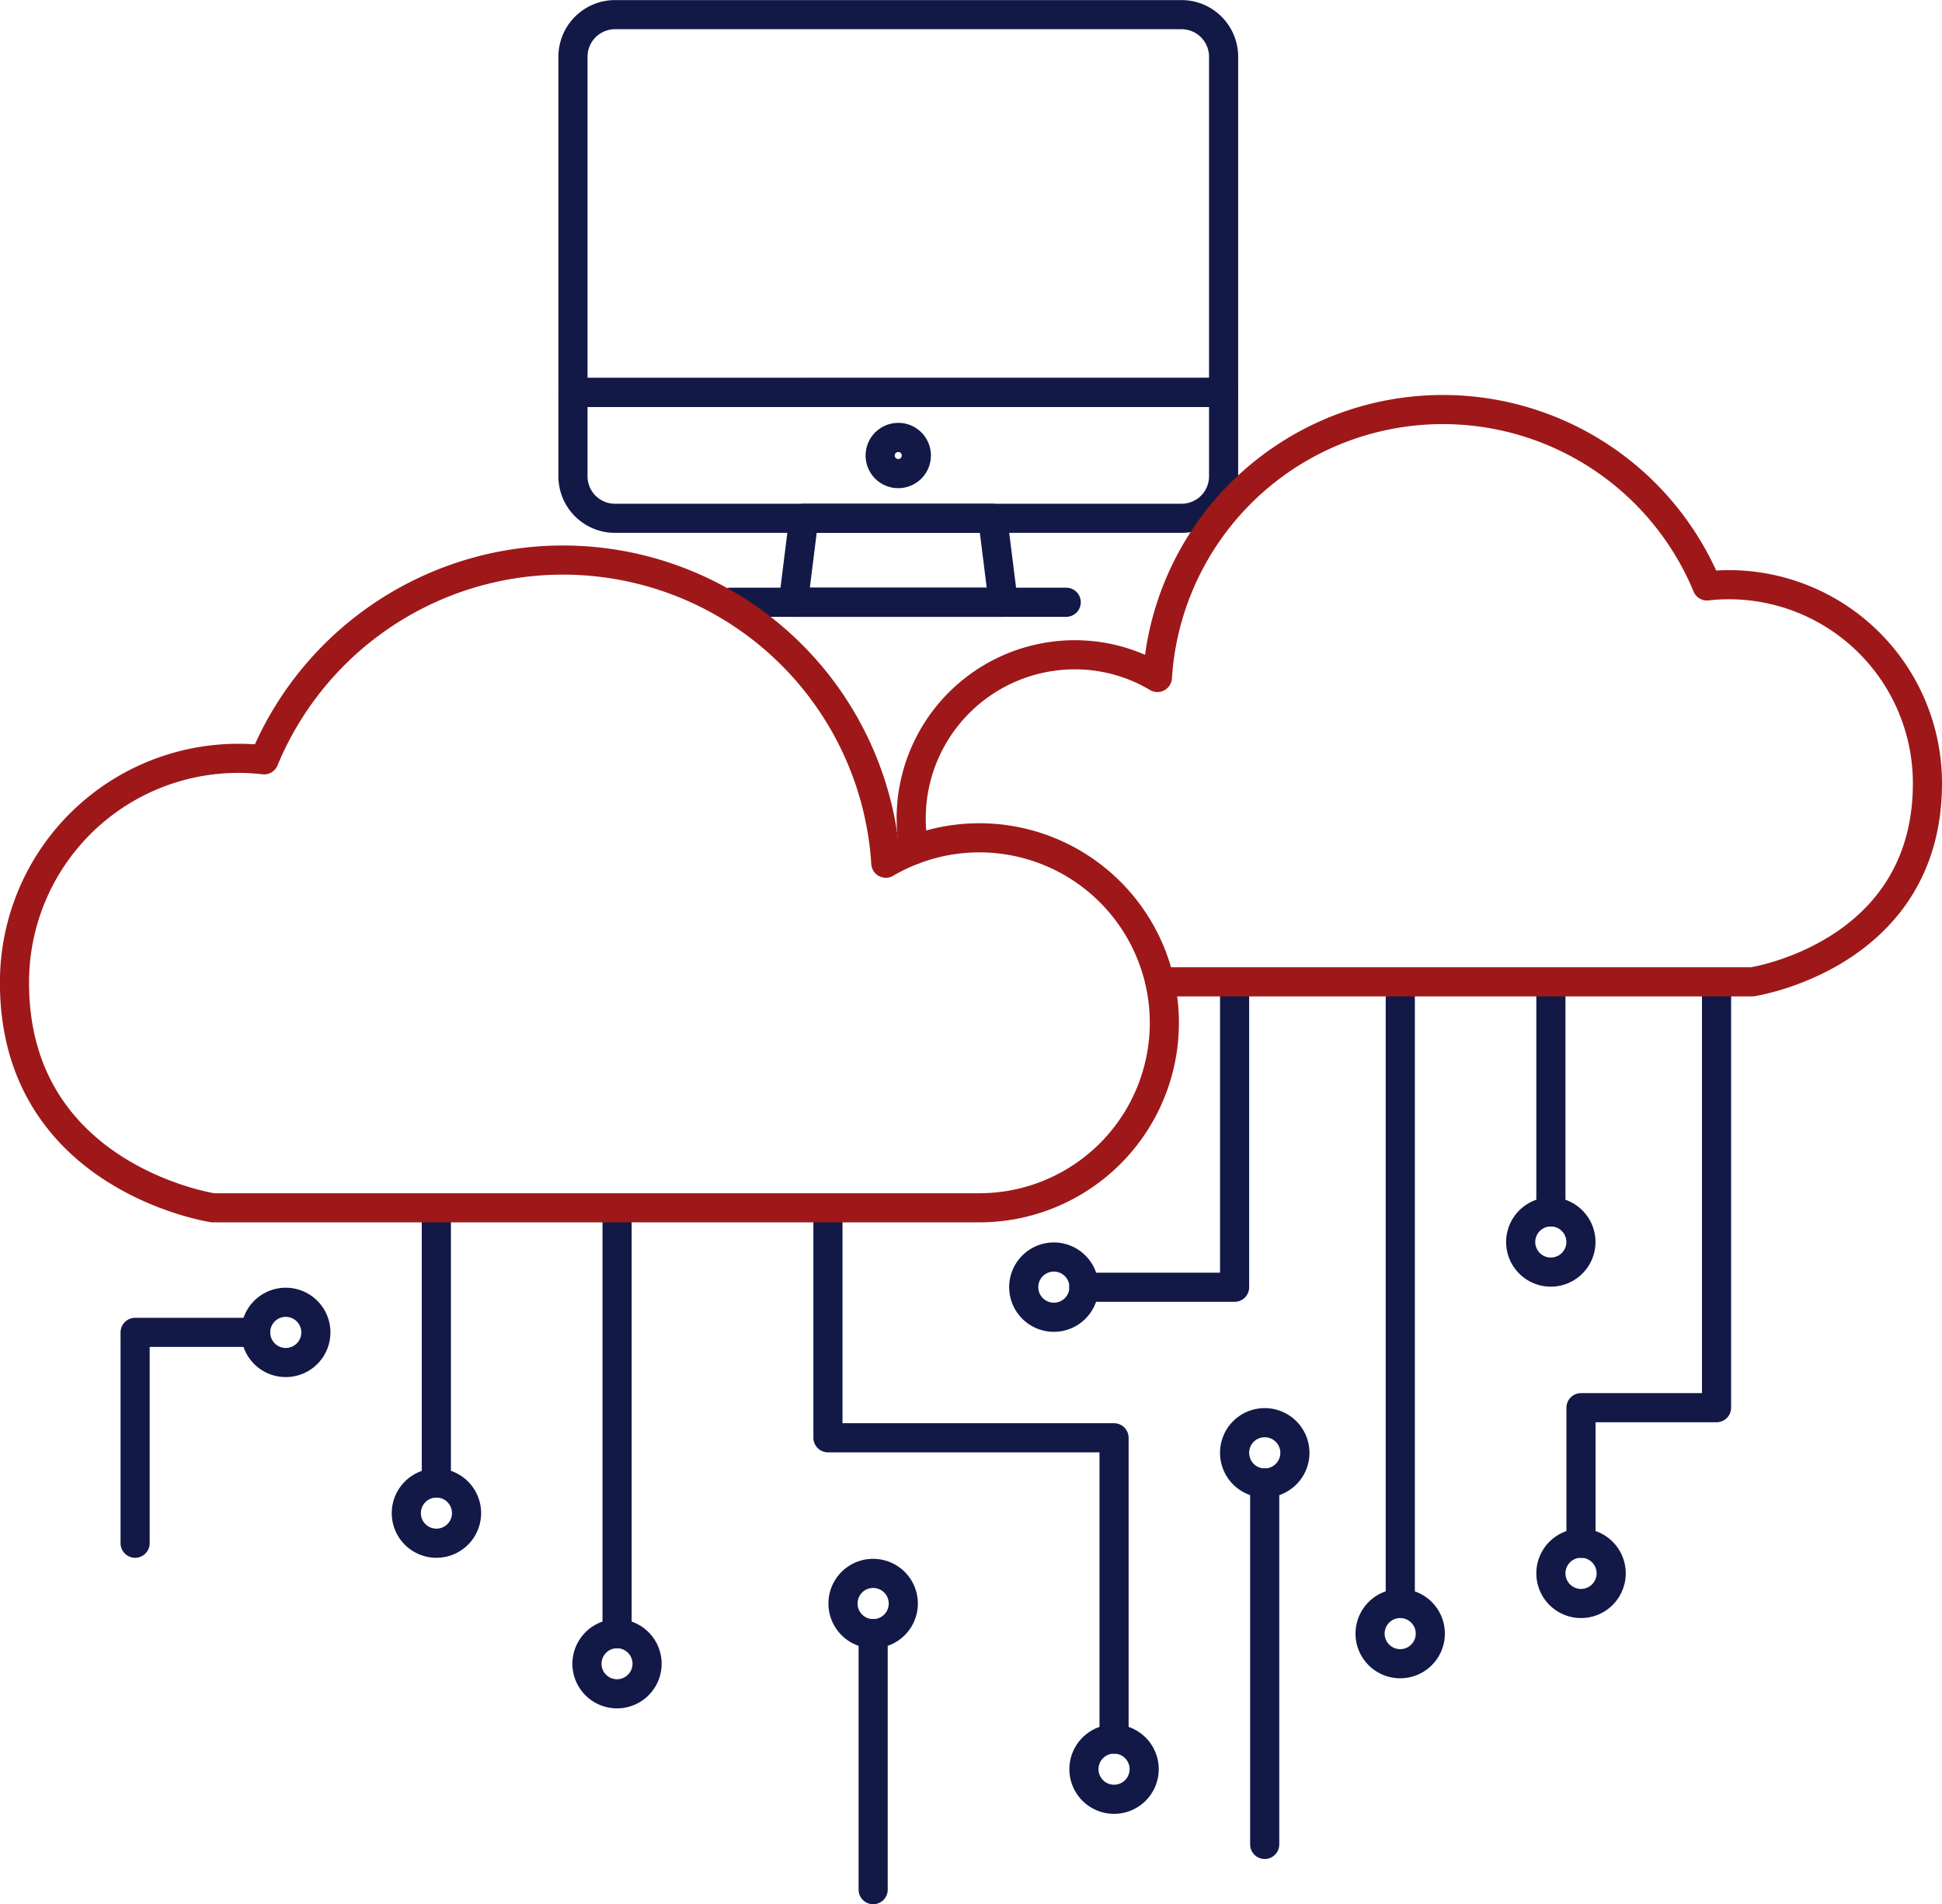 <svg xmlns="http://www.w3.org/2000/svg" width="66.675" height="65.376" viewBox="0 0 66.675 65.376">
  <g id="Group_184" data-name="Group 184" transform="translate(0.5 0.5)">
    <g id="Group_119" data-name="Group 119" transform="translate(19.172)">
      <path id="Path_186" data-name="Path 186" d="M62.529,232.751v2.88a1.441,1.441,0,0,1-1.443,1.44H41.634a1.441,1.441,0,0,1-1.443-1.44v-2.88Z" transform="translate(-40.191 -219.777)" fill="none" stroke="#121947" stroke-linecap="round" stroke-linejoin="round" stroke-width="1"/>
      <path id="Path_187" data-name="Path 187" d="M44.545,233.3a.621.621,0,1,0,.621.618.618.618,0,0,0-.621-.618Z" transform="translate(-33.377 -218.782)" fill="none" stroke="#121947" stroke-linecap="round" stroke-linejoin="round" stroke-width="1"/>
      <path id="Path_188" data-name="Path 188" d="M50.076,237.163H42.87l.36-2.882h6.485Z" transform="translate(-35.304 -216.986)" fill="none" stroke="#121947" stroke-linecap="round" stroke-linejoin="round" stroke-width="1"/>
      <line id="Line_27" data-name="Line 27" x2="11.529" transform="translate(5.406 20.177)" fill="none" stroke="#121947" stroke-linecap="round" stroke-linejoin="round" stroke-width="1"/>
      <path id="Path_189" data-name="Path 189" d="M62.529,241.13V229.6a1.445,1.445,0,0,0-1.443-1.44H41.634a1.445,1.445,0,0,0-1.443,1.44l0,11.533Z" transform="translate(-40.191 -228.157)" fill="none" stroke="#121947" stroke-linecap="round" stroke-linejoin="round" stroke-width="1"/>
    </g>
    <g id="Group_120" data-name="Group 120" transform="translate(36.715 33.35)">
      <path id="Path_190" data-name="Path 190" d="M51.576,239.966V250.31H46.4" transform="translate(-46.403 -239.966)" fill="none" stroke="#121947" stroke-linecap="round" stroke-linejoin="round" stroke-width="1"/>
    </g>
    <g id="Group_121" data-name="Group 121" transform="translate(34.648 42.656)">
      <path id="Path_191" data-name="Path 191" d="M46.707,243.262a1.034,1.034,0,1,1-1.036,1.036A1.034,1.034,0,0,1,46.707,243.262Z" transform="translate(-45.671 -243.262)" fill="none" stroke="#121947" stroke-linecap="round" stroke-linejoin="round" stroke-width="1"/>
    </g>
    <g id="Group_122" data-name="Group 122" transform="translate(20.686 41.107)">
      <line id="Line_28" data-name="Line 28" y2="14.479" stroke-width="1" stroke="#121947" stroke-linecap="round" stroke-linejoin="round" fill="none"/>
    </g>
    <g id="Group_123" data-name="Group 123" transform="translate(27.926 41.107)">
      <path id="Path_192" data-name="Path 192" d="M43.291,242.713v7.755h9.823v10.343" transform="translate(-43.291 -242.713)" fill="none" stroke="#121947" stroke-linecap="round" stroke-linejoin="round" stroke-width="1"/>
    </g>
    <g id="Group_124" data-name="Group 124" transform="translate(47.576 33.35)">
      <line id="Line_29" data-name="Line 29" y2="21.201" stroke-width="1" stroke="#121947" stroke-linecap="round" stroke-linejoin="round" fill="none"/>
    </g>
    <g id="Group_125" data-name="Group 125" transform="translate(53.78 33.35)">
      <path id="Path_193" data-name="Path 193" d="M57.1,239.966v14.479H52.446V259.1" transform="translate(-52.446 -239.966)" fill="none" stroke="#121947" stroke-linecap="round" stroke-linejoin="round" stroke-width="1"/>
    </g>
    <g id="Group_126" data-name="Group 126" transform="translate(14.481 41.107)">
      <line id="Line_30" data-name="Line 30" y2="9.308" stroke-width="1" stroke="#121947" stroke-linecap="round" stroke-linejoin="round" fill="none"/>
    </g>
    <g id="Group_127" data-name="Group 127" transform="translate(19.652 55.588)">
      <path id="Path_194" data-name="Path 194" d="M41.395,247.841a1.032,1.032,0,1,1-1.034,1.031A1.036,1.036,0,0,1,41.395,247.841Z" transform="translate(-40.361 -247.841)" fill="none" stroke="#121947" stroke-linecap="round" stroke-linejoin="round" stroke-width="1"/>
    </g>
    <g id="Group_128" data-name="Group 128" transform="translate(13.448 50.414)">
      <path id="Path_195" data-name="Path 195" d="M39.2,246.009a1.034,1.034,0,1,1-1.034,1.034A1.036,1.036,0,0,1,39.2,246.009Z" transform="translate(-38.164 -246.009)" fill="none" stroke="#121947" stroke-linecap="round" stroke-linejoin="round" stroke-width="1"/>
    </g>
    <g id="Group_129" data-name="Group 129" transform="translate(36.715 59.205)">
      <path id="Path_196" data-name="Path 196" d="M47.437,249.122a1.034,1.034,0,1,1-1.034,1.034A1.035,1.035,0,0,1,47.437,249.122Z" transform="translate(-46.403 -249.122)" fill="none" stroke="#121947" stroke-linecap="round" stroke-linejoin="round" stroke-width="1"/>
    </g>
    <g id="Group_130" data-name="Group 130" transform="translate(28.443 53.518)">
      <path id="Path_197" data-name="Path 197" d="M44.508,247.108a1.035,1.035,0,1,1-1.034,1.034A1.033,1.033,0,0,1,44.508,247.108Z" transform="translate(-43.474 -247.108)" fill="none" stroke="#121947" stroke-linecap="round" stroke-linejoin="round" stroke-width="1"/>
    </g>
    <g id="Group_131" data-name="Group 131" transform="translate(46.539 54.551)">
      <path id="Path_198" data-name="Path 198" d="M50.918,247.474a1.034,1.034,0,1,1-1.036,1.036A1.035,1.035,0,0,1,50.918,247.474Z" transform="translate(-49.882 -247.474)" fill="none" stroke="#121947" stroke-linecap="round" stroke-linejoin="round" stroke-width="1"/>
    </g>
    <g id="Group_132" data-name="Group 132" transform="translate(52.747 52.481)">
      <path id="Path_199" data-name="Path 199" d="M53.114,246.741a1.035,1.035,0,1,1-1.034,1.036A1.035,1.035,0,0,1,53.114,246.741Z" transform="translate(-52.08 -246.741)" fill="none" stroke="#121947" stroke-linecap="round" stroke-linejoin="round" stroke-width="1"/>
    </g>
    <g id="Group_133" data-name="Group 133" transform="translate(29.478 55.587)">
      <line id="Line_31" data-name="Line 31" y2="8.789" stroke-width="1" stroke="#121947" stroke-linecap="round" stroke-linejoin="round" fill="none"/>
    </g>
    <g id="Group_134" data-name="Group 134" transform="translate(8.277 44.21)">
      <path id="Path_200" data-name="Path 200" d="M37.367,243.812a1.034,1.034,0,1,1-1.034,1.034A1.034,1.034,0,0,1,37.367,243.812Z" transform="translate(-36.333 -243.812)" fill="none" stroke="#121947" stroke-linecap="round" stroke-linejoin="round" stroke-width="1"/>
    </g>
    <g id="Group_135" data-name="Group 135" transform="translate(4.139 45.243)">
      <path id="Path_201" data-name="Path 201" d="M39,244.178H34.868v7.239" transform="translate(-34.868 -244.178)" fill="none" stroke="#121947" stroke-linecap="round" stroke-linejoin="round" stroke-width="1"/>
    </g>
    <g id="Group_136" data-name="Group 136" transform="translate(41.888 48.344)">
      <path id="Path_202" data-name="Path 202" d="M49.269,245.276a1.035,1.035,0,1,1-1.034,1.036A1.032,1.032,0,0,1,49.269,245.276Z" transform="translate(-48.235 -245.276)" fill="none" stroke="#121947" stroke-linecap="round" stroke-linejoin="round" stroke-width="1"/>
    </g>
    <g id="Group_137" data-name="Group 137" transform="translate(42.921 50.415)">
      <line id="Line_32" data-name="Line 32" y2="12.408" stroke-width="1" stroke="#121947" stroke-linecap="round" stroke-linejoin="round" fill="none"/>
    </g>
    <g id="Group_138" data-name="Group 138" transform="translate(52.747 33.35)">
      <line id="Line_33" data-name="Line 33" y2="7.758" stroke-width="1" stroke="#121947" stroke-linecap="round" stroke-linejoin="round" fill="none"/>
    </g>
    <g id="Group_139" data-name="Group 139" transform="translate(51.71 41.106)">
      <path id="Path_203" data-name="Path 203" d="M52.749,242.713a1.034,1.034,0,1,1-1.036,1.034A1.036,1.036,0,0,1,52.749,242.713Z" transform="translate(-51.713 -242.713)" fill="none" stroke="#121947" stroke-linecap="round" stroke-linejoin="round" stroke-width="1"/>
    </g>
    <g id="Group_140" data-name="Group 140" transform="translate(0 18.729)">
      <path id="Path_204" data-name="Path 204" d="M33.4,249.31a7.685,7.685,0,0,1,8.568-7.664,11.107,11.107,0,0,1,21.347,3.55,6.351,6.351,0,1,1,3.214,11.83H40.211S33.4,256,33.4,249.31Z" transform="translate(-33.402 -234.789)" fill="none" stroke="#9e181a" stroke-linecap="round" stroke-linejoin="round" stroke-width="1"/>
    </g>
    <g id="Group_141" data-name="Group 141" transform="translate(30.786 13.561)">
      <path id="Path_205" data-name="Path 205" d="M52.845,252.606h20.33s6.018-.9,6.018-6.817a6.818,6.818,0,0,0-6.817-6.817,6.6,6.6,0,0,0-.751.042,9.82,9.82,0,0,0-18.87,3.143,5.526,5.526,0,0,0-2.838-.779,5.618,5.618,0,0,0-5.512,6.69" transform="translate(-44.304 -232.959)" fill="none" stroke="#9e181a" stroke-linecap="round" stroke-linejoin="round" stroke-width="1"/>
    </g>
  </g>
</svg>
